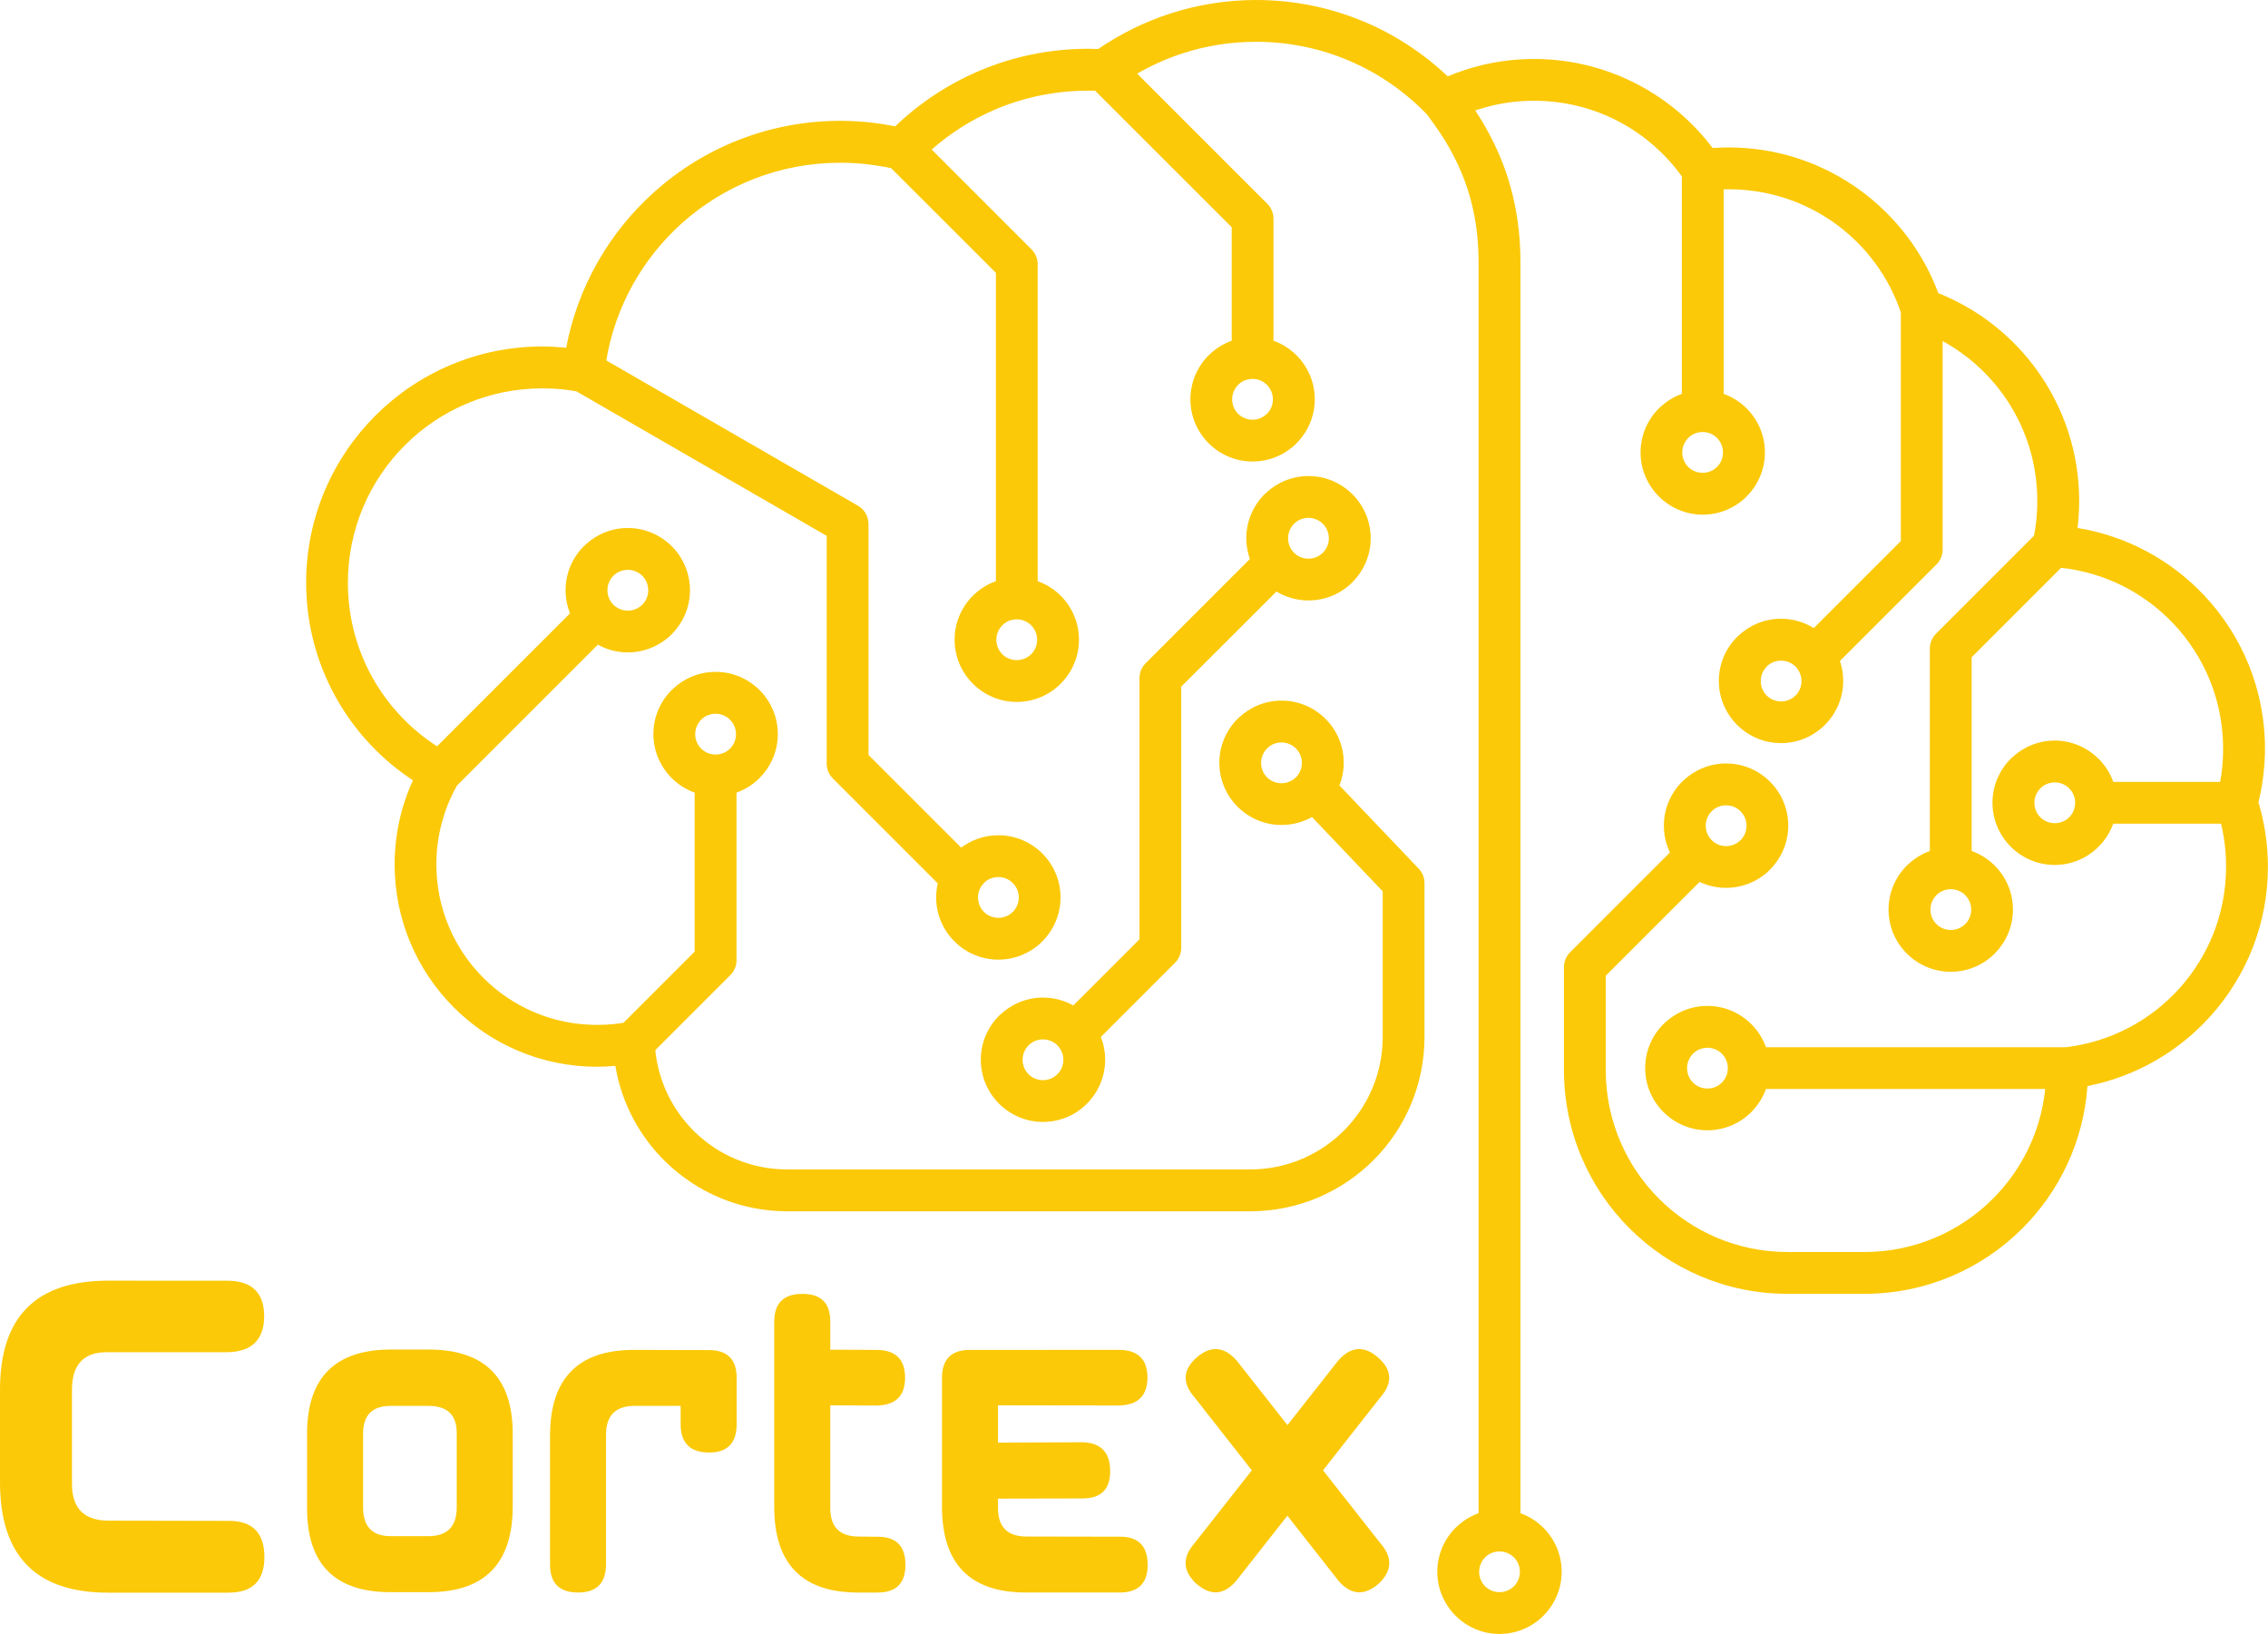 <?xml version="1.0" encoding="UTF-8" standalone="no"?>
<!-- Created with Inkscape (http://www.inkscape.org/) -->

<svg width="78.277mm" height="56.391mm" viewBox="0 0 78.277 56.391" version="1.1" id="svg1" xmlns="http://www.w3.org/2000/svg" xmlns:svg="http://www.w3.org/2000/svg">
  <defs id="defs1" />
  <path id="path3" d="m 52.251,53.747 c -0.127,-0.127 -0.303,-0.206 -0.497,-0.206 -0.183,0 -0.349,0.068 -0.472,0.179 l -0.025,0.027 c -0.127,0.127 -0.206,0.303 -0.206,0.497 0,0.196 0.078,0.372 0.203,0.498 l 0.003,0.002 c 0.125,0.125 0.302,0.203 0.498,0.203 0.194,0 0.37,-0.079 0.497,-0.206 l 0.001,0.001 0.001,-0.001 c 0.125,-0.125 0.203,-0.302 0.203,-0.498 0,-0.194 -0.079,-0.371 -0.206,-0.497 z M 22.167,19.871 c -0.127,-0.127 -0.303,-0.206 -0.498,-0.206 -0.183,0 -0.349,0.068 -0.472,0.179 l -0.026,0.027 c -0.127,0.127 -0.206,0.303 -0.206,0.498 0,0.196 0.078,0.372 0.203,0.498 l 0.003,0.003 c 0.125,0.125 0.301,0.203 0.498,0.203 0.194,0 0.371,-0.079 0.498,-0.206 l 0.001,9.37e-4 0.002,-9.37e-4 c 0.125,-0.125 0.203,-0.302 0.203,-0.498 0,-0.195 -0.079,-0.371 -0.206,-0.498 z m 3.028,4.967 c -0.127,-0.127 -0.303,-0.206 -0.498,-0.206 -0.183,0 -0.349,0.068 -0.472,0.179 l -0.025,0.027 c -0.127,0.127 -0.206,0.304 -0.206,0.498 0,0.196 0.078,0.372 0.204,0.498 l 0.003,0.003 c 0.125,0.125 0.302,0.203 0.498,0.203 0.194,0 0.37,-0.079 0.498,-0.206 l 0.001,9.37e-4 9.37e-4,-9.37e-4 c 0.125,-0.125 0.203,-0.301 0.203,-0.498 0,-0.194 -0.079,-0.371 -0.206,-0.498 z m 9.76,5.635 c -0.127,-0.127 -0.303,-0.206 -0.497,-0.206 -0.183,0 -0.349,0.068 -0.472,0.179 l -0.025,0.027 c -0.127,0.127 -0.206,0.303 -0.206,0.498 0,0.196 0.078,0.372 0.203,0.498 l 0.003,0.003 c 0.125,0.125 0.301,0.203 0.498,0.203 0.194,0 0.37,-0.079 0.497,-0.206 l 0.001,0.001 0.001,-0.001 c 0.125,-0.125 0.203,-0.301 0.203,-0.498 0,-0.194 -0.079,-0.37 -0.206,-0.498 z m 0.635,-8.893 c -0.127,-0.127 -0.304,-0.206 -0.498,-0.206 -0.183,0 -0.349,0.068 -0.472,0.179 l -0.026,0.027 c -0.127,0.127 -0.206,0.303 -0.206,0.498 0,0.196 0.078,0.372 0.204,0.498 l 0.002,0.003 c 0.125,0.125 0.302,0.203 0.498,0.203 0.194,0 0.371,-0.079 0.498,-0.206 l 9.37e-4,9.37e-4 9.37e-4,-9.37e-4 c 0.125,-0.125 0.203,-0.301 0.203,-0.498 0,-0.194 -0.079,-0.371 -0.206,-0.498 z m 9.137,4.249 c -0.127,-0.127 -0.303,-0.206 -0.498,-0.206 -0.183,0 -0.349,0.068 -0.472,0.179 l -0.026,0.027 c -0.127,0.127 -0.206,0.303 -0.206,0.497 0,0.196 0.078,0.372 0.203,0.498 l 0.003,0.003 c 0.125,0.125 0.301,0.203 0.498,0.203 0.195,0 0.371,-0.079 0.498,-0.206 l 9.37e-4,9.37e-4 9.38e-4,-9.37e-4 c 0.014,-0.014 0.027,-0.028 0.04,-0.043 l 2.77e-4,-3.93e-4 0.001,-0.002 0.017,-0.021 c 0.091,-0.118 0.145,-0.268 0.145,-0.431 0,-0.194 -0.079,-0.37 -0.206,-0.497 z M 43.728,13.282 c -0.127,-0.127 -0.303,-0.206 -0.498,-0.206 -0.183,0 -0.348,0.068 -0.472,0.179 l -0.026,0.027 c -0.127,0.127 -0.206,0.303 -0.206,0.498 0,0.196 0.078,0.372 0.203,0.498 l 0.003,0.003 c 0.125,0.125 0.301,0.203 0.498,0.203 0.194,0 0.371,-0.079 0.498,-0.206 l 0.001,0.001 9.37e-4,-0.001 c 0.125,-0.125 0.203,-0.301 0.203,-0.498 0,-0.194 -0.079,-0.371 -0.206,-0.498 z m -7.232,22.794 c -0.127,-0.127 -0.303,-0.206 -0.498,-0.206 -0.183,0 -0.349,0.068 -0.472,0.179 l -0.026,0.027 c -0.127,0.127 -0.206,0.303 -0.206,0.497 0,0.196 0.078,0.372 0.203,0.498 l 0.002,0.003 c 0.125,0.125 0.302,0.203 0.498,0.203 0.195,0 0.371,-0.079 0.498,-0.206 l 0.001,0.001 9.37e-4,-0.001 c 0.125,-0.125 0.203,-0.301 0.203,-0.498 0,-0.194 -0.079,-0.37 -0.206,-0.497 z M 59.263,15.115 c -0.127,-0.127 -0.304,-0.206 -0.498,-0.206 -0.183,0 -0.349,0.068 -0.472,0.179 l -0.026,0.027 c -0.127,0.127 -0.206,0.303 -0.206,0.498 0,0.196 0.078,0.372 0.203,0.498 l 0.002,0.003 c 0.125,0.125 0.302,0.203 0.498,0.203 0.194,0 0.371,-0.079 0.498,-0.206 l 0.001,0.001 0.001,-0.001 c 0.125,-0.125 0.203,-0.301 0.203,-0.498 0,-0.194 -0.079,-0.371 -0.206,-0.498 z m 2.707,7.89 c -0.127,-0.127 -0.303,-0.206 -0.497,-0.206 -0.183,0 -0.349,0.068 -0.472,0.179 l -0.025,0.027 c -0.127,0.127 -0.206,0.304 -0.206,0.498 0,0.196 0.078,0.372 0.203,0.498 l 0.003,0.003 c 0.125,0.125 0.301,0.203 0.498,0.203 0.194,0 0.371,-0.079 0.497,-0.206 l 0.001,0.001 9.37e-4,-0.001 c 0.125,-0.125 0.203,-0.301 0.203,-0.498 0,-0.151 -0.047,-0.29 -0.128,-0.405 l -0.001,-0.003 -0.005,-0.007 c -0.021,-0.03 -0.045,-0.058 -0.071,-0.084 z m -2.541,13.36 c -0.127,-0.127 -0.304,-0.206 -0.498,-0.206 -0.183,0 -0.349,0.068 -0.472,0.179 l -0.026,0.027 c -0.127,0.127 -0.206,0.303 -0.206,0.498 0,0.196 0.078,0.372 0.203,0.498 l 0.003,0.002 c 0.125,0.125 0.301,0.203 0.498,0.203 0.194,0 0.371,-0.079 0.498,-0.206 l 4.69e-4,4.68e-4 0.001,-4.68e-4 c 0.125,-0.126 0.203,-0.302 0.203,-0.498 0,-0.195 -0.079,-0.371 -0.206,-0.498 z m 8.399,-5.472 c -0.127,-0.127 -0.303,-0.206 -0.498,-0.206 -0.183,0 -0.349,0.068 -0.472,0.179 l -0.025,0.027 c -0.127,0.127 -0.206,0.303 -0.206,0.498 0,0.196 0.078,0.372 0.203,0.497 l 0.003,0.003 c 0.125,0.125 0.301,0.203 0.497,0.203 0.195,0 0.371,-0.079 0.498,-0.206 l 9.37e-4,0.001 0.001,-0.001 c 0.125,-0.125 0.203,-0.301 0.203,-0.497 0,-0.195 -0.079,-0.371 -0.206,-0.498 z m 3.586,-3.688 c -0.125,-0.125 -0.301,-0.203 -0.497,-0.203 -0.183,0 -0.349,0.068 -0.472,0.179 l -0.025,0.027 c -0.127,0.127 -0.206,0.303 -0.206,0.497 0,0.196 0.078,0.372 0.203,0.498 l 0.003,0.002 c 0.125,0.126 0.301,0.203 0.498,0.203 0.196,0 0.372,-0.078 0.497,-0.203 l 0.003,-0.002 c 0.125,-0.125 0.203,-0.302 0.203,-0.498 0,-0.194 -0.079,-0.371 -0.206,-0.497 l 0.001,-0.001 z M 44.575,18.971 c 0.015,0.018 0.029,0.038 0.043,0.057 0.013,0.016 0.027,0.031 0.042,0.046 l 0.002,0.003 c 0.126,0.125 0.302,0.203 0.498,0.203 0.195,0 0.371,-0.079 0.498,-0.206 l 9.37e-4,0.001 4.68e-4,-0.001 c 0.125,-0.125 0.204,-0.301 0.204,-0.498 0,-0.194 -0.079,-0.371 -0.206,-0.498 -0.127,-0.127 -0.303,-0.206 -0.498,-0.206 -0.183,0 -0.349,0.068 -0.472,0.179 l -0.026,0.027 c -0.127,0.127 -0.206,0.303 -0.206,0.498 0,0.147 0.044,0.283 0.119,0.395 z m -7.531,15.728 c -0.31,-0.173 -0.666,-0.272 -1.046,-0.272 -0.567,0 -1.085,0.223 -1.471,0.586 -0.016,0.013 -0.032,0.028 -0.047,0.042 -0.389,0.389 -0.629,0.926 -0.629,1.518 0,0.586 0.237,1.119 0.622,1.508 l 0.007,0.007 9.37e-4,0.001 9.37e-4,0.001 c 0.39,0.389 0.926,0.629 1.515,0.629 0.592,0 1.129,-0.241 1.517,-0.629 l -9.37e-4,-0.001 c 0.389,-0.39 0.63,-0.926 0.63,-1.516 0,-0.278 -0.053,-0.543 -0.149,-0.787 l 2.563,-2.563 c 0.141,-0.141 0.211,-0.326 0.211,-0.51 v 0 -9.016 L 44.055,20.414 c 0.323,0.196 0.702,0.308 1.105,0.308 0.593,0 1.13,-0.241 1.518,-0.629 l -9.38e-4,-9.37e-4 c 0.389,-0.39 0.63,-0.926 0.63,-1.516 0,-0.592 -0.24,-1.129 -0.629,-1.518 -0.388,-0.388 -0.925,-0.629 -1.518,-0.629 -0.567,0 -1.085,0.223 -1.47,0.586 -0.016,0.014 -0.032,0.028 -0.047,0.043 -0.388,0.388 -0.629,0.925 -0.629,1.518 0,0.251 0.044,0.492 0.124,0.716 l -3.59,3.59 c -0.136,0.131 -0.22,0.315 -0.22,0.518 v 9.016 z m 22.01,-5.729 0.028,0.027 0.022,0.024 c 0.123,0.111 0.289,0.179 0.471,0.179 0.194,0 0.371,-0.079 0.498,-0.206 l 0.001,9.37e-4 9.37e-4,-9.37e-4 c 0.125,-0.125 0.204,-0.301 0.204,-0.498 0,-0.194 -0.079,-0.371 -0.206,-0.498 -0.127,-0.127 -0.303,-0.206 -0.498,-0.206 -0.183,0 -0.349,0.068 -0.472,0.179 l -0.026,0.027 c -0.127,0.127 -0.206,0.303 -0.206,0.498 0,0.185 0.069,0.351 0.182,0.475 z m -6.58,23.252 c 0.303,0.108 0.574,0.282 0.796,0.504 0.388,0.388 0.629,0.925 0.629,1.517 0,0.59 -0.241,1.127 -0.63,1.516 l 0.001,0.001 c -0.388,0.388 -0.926,0.629 -1.517,0.629 -0.59,0 -1.126,-0.241 -1.515,-0.629 l -9.37e-4,-0.001 -9.37e-4,-0.001 -0.007,-0.007 c -0.384,-0.389 -0.622,-0.922 -0.622,-1.508 0,-0.592 0.24,-1.129 0.629,-1.517 0.015,-0.015 0.03,-0.029 0.046,-0.043 0.214,-0.201 0.468,-0.36 0.749,-0.461 V 9.047 c 0,-0.895 -0.122,-1.721 -0.372,-2.498 C 50.408,5.768 50.027,5.026 49.508,4.304 L 49.262,3.961 c -0.754,-0.786 -1.665,-1.422 -2.682,-1.859 -0.989,-0.425 -2.081,-0.66 -3.228,-0.66 -0.887,0 -1.739,0.14 -2.533,0.398 -0.553,0.18 -1.079,0.416 -1.571,0.701 l 4.493,4.493 c 0.141,0.141 0.211,0.326 0.211,0.51 h 3.94e-4 v 4.214 c 0.302,0.108 0.573,0.282 0.796,0.505 0.389,0.388 0.629,0.925 0.629,1.518 0,0.59 -0.241,1.127 -0.63,1.516 l 4.68e-4,0.001 c -0.388,0.388 -0.925,0.629 -1.517,0.629 -0.589,0 -1.126,-0.24 -1.515,-0.629 l -9.37e-4,-0.001 -0.001,-0.001 -0.007,-0.007 c -0.385,-0.389 -0.622,-0.922 -0.622,-1.508 0,-0.592 0.241,-1.129 0.629,-1.518 0.015,-0.015 0.031,-0.029 0.047,-0.043 0.214,-0.202 0.468,-0.36 0.75,-0.461 V 7.842 L 37.797,3.13 c -0.041,-5.622e-4 -0.117,-0.001 -0.243,-0.001 -1.142,0 -2.227,0.232 -3.21,0.651 -0.803,0.343 -1.542,0.811 -2.189,1.38 l 3.448,3.448 c 0.14,0.141 0.211,0.326 0.211,0.51 v 0 10.938 c 0.303,0.108 0.573,0.282 0.796,0.504 0.388,0.388 0.629,0.925 0.629,1.518 0,0.59 -0.241,1.127 -0.63,1.516 l 0.001,0.001 c -0.389,0.388 -0.926,0.629 -1.517,0.629 -0.59,0 -1.126,-0.24 -1.515,-0.629 l -0.001,-0.001 -9.37e-4,-9.37e-4 -0.007,-0.007 c -0.385,-0.389 -0.622,-0.922 -0.622,-1.508 0,-0.592 0.24,-1.129 0.629,-1.518 0.015,-0.015 0.031,-0.029 0.047,-0.043 0.213,-0.202 0.468,-0.36 0.749,-0.461 V 9.416 L 30.758,5.804 c -0.248,-0.054 -0.505,-0.097 -0.772,-0.129 -0.32,-0.039 -0.65,-0.059 -0.987,-0.059 -2.099,0 -4.012,0.788 -5.459,2.082 -1.354,1.212 -2.302,2.869 -2.615,4.74 l 8.69,5.017 c 0.23,0.133 0.359,0.375 0.359,0.623 h 0.002 v 7.977 l 3.198,3.198 c 0.359,-0.269 0.804,-0.428 1.283,-0.428 0.592,0 1.129,0.241 1.517,0.629 0.388,0.389 0.629,0.925 0.629,1.518 0,0.59 -0.241,1.127 -0.63,1.516 l 9.38e-4,0.001 c -0.388,0.388 -0.925,0.629 -1.517,0.629 -0.589,0 -1.126,-0.24 -1.515,-0.629 l -9.37e-4,-0.001 -0.001,-9.37e-4 -0.007,-0.007 c -0.385,-0.389 -0.622,-0.922 -0.622,-1.508 0,-0.167 0.019,-0.33 0.055,-0.486 l -3.614,-3.614 c -0.135,-0.131 -0.219,-0.314 -0.219,-0.518 v -7.861 L 19.894,13.505 c -0.179,-0.032 -0.356,-0.057 -0.527,-0.073 -0.197,-0.019 -0.414,-0.029 -0.65,-0.029 -1.853,0 -3.531,0.751 -4.745,1.965 -1.214,1.214 -1.965,2.892 -1.965,4.744 0,1.26 0.345,2.437 0.944,3.439 0.532,0.889 1.264,1.645 2.134,2.206 l 4.59,-4.59 c -0.1,-0.247 -0.155,-0.517 -0.155,-0.798 0,-0.592 0.241,-1.129 0.629,-1.518 0.015,-0.015 0.03,-0.029 0.047,-0.043 0.385,-0.363 0.903,-0.586 1.471,-0.586 0.592,0 1.129,0.241 1.518,0.629 0.388,0.388 0.629,0.925 0.629,1.518 0,0.59 -0.241,1.127 -0.63,1.516 l 0.002,0.001 c -0.388,0.388 -0.925,0.629 -1.518,0.629 -0.374,0 -0.726,-0.097 -1.033,-0.267 l -4.862,4.861 c -0.221,0.39 -0.396,0.815 -0.519,1.266 -0.126,0.464 -0.193,0.952 -0.193,1.457 0,1.53 0.62,2.915 1.622,3.916 1.002,1.002 2.387,1.622 3.917,1.622 0.204,0 0.394,-0.009 0.569,-0.027 v 3.84e-4 l 0.003,-3.84e-4 c 0.118,-0.012 0.234,-0.028 0.349,-0.047 l 2.454,-2.454 v -5.488 c -0.301,-0.108 -0.571,-0.282 -0.793,-0.504 l -10e-4,-9.37e-4 -0.001,-0.001 -0.007,-0.007 c -0.384,-0.389 -0.622,-0.922 -0.622,-1.508 0,-0.592 0.24,-1.129 0.629,-1.517 0.015,-0.015 0.031,-0.029 0.047,-0.043 0.385,-0.363 0.903,-0.586 1.471,-0.586 0.592,0 1.129,0.24 1.518,0.629 0.388,0.388 0.629,0.925 0.629,1.517 0,0.59 -0.241,1.127 -0.63,1.516 l 0.001,9.37e-4 c -0.223,0.223 -0.494,0.397 -0.796,0.505 v 5.785 0 c 0,0.185 -0.07,0.369 -0.211,0.51 l -2.592,2.592 c 0.109,1.107 0.615,2.099 1.373,2.833 0.821,0.794 1.941,1.283 3.178,1.283 h 15.982 c 1.262,0 2.406,-0.512 3.233,-1.339 0.827,-0.827 1.339,-1.97 1.339,-3.233 v -5.027 l -2.441,-2.563 c -0.311,0.175 -0.67,0.274 -1.051,0.274 -0.589,0 -1.126,-0.24 -1.515,-0.628 l -0.001,-0.001 -0.001,-0.001 -0.007,-0.007 c -0.385,-0.389 -0.622,-0.922 -0.622,-1.508 0,-0.592 0.241,-1.129 0.629,-1.517 0.015,-0.015 0.031,-0.029 0.047,-0.043 0.385,-0.363 0.903,-0.586 1.471,-0.586 0.592,0 1.129,0.24 1.517,0.629 0.389,0.388 0.629,0.925 0.629,1.517 0,0.275 -0.053,0.539 -0.148,0.781 l 2.736,2.872 c 0.132,0.14 0.198,0.318 0.198,0.496 h 0.001 v 5.313 c 0,1.661 -0.673,3.165 -1.762,4.253 -1.088,1.088 -2.593,1.762 -4.253,1.762 h -15.982 c -1.623,0 -3.097,-0.645 -4.181,-1.694 -0.903,-0.873 -1.533,-2.029 -1.748,-3.325 -0.219,0.02 -0.431,0.031 -0.636,0.031 -1.928,0 -3.673,-0.782 -4.937,-2.045 -1.263,-1.263 -2.045,-3.009 -2.045,-4.937 0,-0.634 0.085,-1.249 0.244,-1.835 0.1,-0.367 0.23,-0.724 0.388,-1.068 -1.031,-0.677 -1.899,-1.581 -2.533,-2.642 -0.732,-1.224 -1.153,-2.654 -1.153,-4.178 0,-2.251 0.913,-4.289 2.388,-5.764 1.475,-1.475 3.513,-2.388 5.764,-2.388 0.249,0 0.511,0.014 0.785,0.04 l 0.038,0.004 c 0.401,-2.12 1.497,-3.994 3.041,-5.377 1.705,-1.526 3.954,-2.454 6.417,-2.454 0.388,0 0.774,0.024 1.156,0.07 0.246,0.03 0.493,0.07 0.741,0.12 0.832,-0.797 1.808,-1.447 2.885,-1.907 1.161,-0.496 2.437,-0.77 3.774,-0.77 0.041,0 0.149,0.003 0.3,0.007 l 0.003,1.335e-4 v -1.335e-4 l 0.044,0.002 C 38.659,1.175 39.49,0.759 40.375,0.472 41.315,0.165 42.317,0 43.353,0 c 1.347,0 2.631,0.278 3.797,0.779 1.048,0.45 2,1.082 2.818,1.856 0.388,-0.163 0.79,-0.295 1.203,-0.393 0.572,-0.135 1.167,-0.207 1.775,-0.207 1.309,0 2.546,0.329 3.632,0.909 0.994,0.531 1.858,1.273 2.531,2.165 l 0.059,-0.004 c 0.179,-0.011 0.345,-0.017 0.496,-0.017 1.695,0 3.264,0.55 4.541,1.481 1.214,0.886 2.161,2.117 2.693,3.548 1.39,0.554 2.58,1.499 3.434,2.699 0.899,1.263 1.428,2.807 1.428,4.471 0,0.286 -0.017,0.576 -0.049,0.867 l -0.008,0.066 c 1.71,0.279 3.231,1.118 4.367,2.323 1.304,1.382 2.103,3.245 2.103,5.293 0,0.342 -0.025,0.69 -0.072,1.04 -0.037,0.275 -0.089,0.546 -0.155,0.811 0.097,0.323 0.174,0.654 0.228,0.99 0.066,0.41 0.1,0.821 0.1,1.231 0,1.971 -0.742,3.772 -1.963,5.138 -1.098,1.23 -2.584,2.106 -4.266,2.435 -0.135,1.912 -0.966,3.633 -2.242,4.909 -1.397,1.397 -3.327,2.261 -5.458,2.261 h -2.647 c -2.131,0 -4.061,-0.864 -5.459,-2.261 -1.397,-1.397 -2.261,-3.327 -2.261,-5.458 v -3.557 c 0,-0.203 0.084,-0.387 0.219,-0.518 l 3.439,-3.439 c -0.135,-0.28 -0.21,-0.594 -0.21,-0.924 0,-0.592 0.241,-1.129 0.629,-1.517 0.015,-0.015 0.031,-0.029 0.047,-0.043 0.386,-0.363 0.903,-0.586 1.471,-0.586 0.592,0 1.129,0.24 1.517,0.629 0.388,0.388 0.629,0.925 0.629,1.517 0,0.59 -0.241,1.127 -0.63,1.516 l 0.001,0.001 c -0.388,0.389 -0.925,0.629 -1.517,0.629 -0.326,0 -0.636,-0.073 -0.914,-0.205 l -3.239,3.238 v 3.258 c 0,1.733 0.703,3.303 1.838,4.438 1.136,1.136 2.705,1.839 4.439,1.839 h 2.647 c 1.733,0 3.303,-0.703 4.438,-1.839 0.992,-0.992 1.654,-2.314 1.805,-3.787 h -9.638 c -0.109,0.301 -0.282,0.572 -0.505,0.795 l 9.37e-4,0.001 c -0.388,0.389 -0.925,0.629 -1.518,0.629 -0.589,0 -1.125,-0.24 -1.515,-0.629 l -9.37e-4,-0.001 -0.001,-9.37e-4 -0.007,-0.007 c -0.384,-0.389 -0.622,-0.922 -0.622,-1.508 0,-0.592 0.241,-1.129 0.629,-1.517 0.015,-0.015 0.03,-0.029 0.046,-0.043 0.385,-0.363 0.903,-0.586 1.471,-0.586 0.592,0 1.129,0.24 1.518,0.629 0.222,0.222 0.397,0.494 0.505,0.796 h 10.359 c 1.557,-0.186 2.938,-0.942 3.93,-2.052 0.989,-1.108 1.591,-2.572 1.591,-4.18 0,-0.352 -0.026,-0.688 -0.078,-1.005 -0.026,-0.162 -0.058,-0.32 -0.096,-0.477 h -3.721 c -0.108,0.301 -0.282,0.571 -0.504,0.793 l -9.37e-4,0.001 -0.001,9.37e-4 -0.007,0.007 c -0.389,0.385 -0.922,0.622 -1.508,0.622 -0.589,0 -1.126,-0.24 -1.515,-0.629 l -0.001,-9.37e-4 -9.37e-4,-0.001 -0.007,-0.007 c -0.385,-0.389 -0.622,-0.922 -0.622,-1.508 0,-0.592 0.24,-1.129 0.629,-1.517 0.015,-0.015 0.031,-0.029 0.046,-0.043 0.386,-0.363 0.904,-0.586 1.471,-0.586 0.59,0 1.127,0.241 1.516,0.63 l 9.37e-4,-0.001 c 0.223,0.223 0.397,0.494 0.505,0.796 h 3.689 c 0.018,-0.099 0.034,-0.199 0.048,-0.299 0.036,-0.267 0.055,-0.55 0.055,-0.848 0,-1.668 -0.65,-3.184 -1.709,-4.307 -0.998,-1.058 -2.359,-1.77 -3.883,-1.934 l -3.087,3.087 v 6.686 c 0.302,0.108 0.573,0.282 0.796,0.505 0.389,0.389 0.629,0.925 0.629,1.518 0,0.59 -0.241,1.127 -0.63,1.516 l 9.37e-4,0.001 c -0.388,0.388 -0.925,0.629 -1.518,0.629 -0.589,0 -1.125,-0.24 -1.515,-0.629 l -0.001,-0.001 -9.37e-4,-4.68e-4 -0.007,-0.007 c -0.385,-0.389 -0.622,-0.922 -0.622,-1.508 0,-0.592 0.24,-1.129 0.629,-1.518 0.015,-0.015 0.031,-0.029 0.047,-0.043 0.214,-0.201 0.468,-0.36 0.749,-0.461 v -6.988 h 2.81e-4 c 0,-0.185 0.071,-0.369 0.211,-0.51 l 3.384,-3.384 c 0.031,-0.16 0.056,-0.325 0.075,-0.494 0.025,-0.226 0.038,-0.463 0.038,-0.71 0,-1.358 -0.429,-2.613 -1.158,-3.637 -0.551,-0.774 -1.272,-1.418 -2.109,-1.876 v 7.198 c 0,0.203 -0.084,0.387 -0.22,0.518 l -3.325,3.325 c 0.073,0.216 0.113,0.447 0.113,0.688 0,0.59 -0.241,1.127 -0.63,1.516 l 0.001,0.001 c -0.389,0.388 -0.925,0.629 -1.517,0.629 -0.589,0 -1.126,-0.24 -1.515,-0.629 l -0.001,-0.001 -0.001,-9.37e-4 -0.007,-0.007 c -0.385,-0.389 -0.622,-0.922 -0.622,-1.508 0,-0.592 0.241,-1.129 0.629,-1.517 0.015,-0.015 0.031,-0.029 0.047,-0.043 0.385,-0.363 0.903,-0.586 1.471,-0.586 0.415,0 0.802,0.118 1.13,0.322 l 3.005,-3.005 V 10.782 C 65.189,9.546 64.395,8.484 63.363,7.731 62.328,6.977 61.051,6.532 59.666,6.532 c -0.062,0 -0.121,5.154e-4 -0.177,0.002 v 7.058 c 0.303,0.108 0.574,0.282 0.796,0.505 0.388,0.388 0.629,0.925 0.629,1.518 0,0.59 -0.241,1.127 -0.63,1.516 l 9.37e-4,9.37e-4 c -0.388,0.389 -0.925,0.629 -1.517,0.629 -0.589,0 -1.125,-0.24 -1.515,-0.629 l -0.001,-9.37e-4 -0.001,-9.37e-4 -0.007,-0.007 c -0.385,-0.389 -0.622,-0.922 -0.622,-1.508 0,-0.592 0.241,-1.129 0.629,-1.518 0.015,-0.015 0.031,-0.029 0.047,-0.043 0.214,-0.201 0.468,-0.36 0.749,-0.461 V 6.088 c -0.56,-0.778 -1.294,-1.422 -2.143,-1.876 -0.878,-0.469 -1.884,-0.735 -2.956,-0.735 -0.501,0 -0.986,0.058 -1.449,0.167 -0.199,0.047 -0.393,0.103 -0.583,0.168 0.488,0.738 0.859,1.499 1.116,2.297 0.299,0.929 0.445,1.9 0.445,2.937 v 43.176 0" style="fill:#fbc907;fill-opacity:1;fill-rule:evenodd;stroke:none;stroke-width:0.014" />
  <path id="path19" style="font-size:16.961px;line-height:1.25;font-family:'Airstrip Four';-inkscape-font-specification:'Airstrip Four';letter-spacing:0px;word-spacing:0px;fill:#fbc907;stroke-width:0.471" d="M 3.726,44.197 C 1.242,44.197 0,45.45 0,47.957 v 3.197 c 0,2.54 1.242,3.81 3.726,3.81 h 4.157 c 0.828,0 1.242,-0.409 1.242,-1.226 0,-0.834 -0.406,-1.251 -1.217,-1.251 l -4.157,-0.008 c -0.845,0 -1.267,-0.422 -1.267,-1.267 v -3.246 c 0,-0.872 0.403,-1.306 1.209,-1.3 h 4.157 c 0.839,-0.017 1.262,-0.428 1.267,-1.234 0,-0.828 -0.433,-1.24 -1.3,-1.234 z m 23.961,0.457 c -0.644,0 -0.966,0.322 -0.966,0.966 v 6.377 c 0,1.975 0.966,2.963 2.899,2.963 h 0.664 c 0.644,0 0.966,-0.318 0.966,-0.953 0,-0.648 -0.318,-0.973 -0.953,-0.973 l -0.657,-0.006 c -0.657,0 -0.985,-0.329 -0.985,-0.986 v -3.542 l 1.604,0.006 c 0.653,-0.013 0.979,-0.333 0.979,-0.96 0,-0.644 -0.337,-0.964 -1.011,-0.96 l -1.571,-0.007 v -0.96 c 0.004,-0.648 -0.318,-0.97 -0.966,-0.966 z m 14.319,1.905 c -0.232,-0.016 -0.47,0.083 -0.715,0.298 -0.472,0.421 -0.492,0.878 -0.058,1.372 l 1.972,2.514 -1.979,2.517 c -0.429,0.49 -0.408,0.956 0.065,1.398 0.49,0.421 0.945,0.391 1.366,-0.09 l 1.776,-2.26 1.774,2.26 c 0.425,0.481 0.882,0.511 1.372,0.09 0.472,-0.442 0.493,-0.908 0.064,-1.398 l -1.98,-2.518 1.974,-2.513 c 0.434,-0.494 0.412,-0.951 -0.065,-1.372 -0.485,-0.429 -0.947,-0.397 -1.385,0.097 l -1.752,2.228 -1.752,-2.228 c -0.219,-0.247 -0.444,-0.378 -0.676,-0.394 z m -28.503,0.014 c -1.937,0 -2.905,0.97 -2.905,2.911 v 2.564 c 0,1.932 0.96,2.899 2.879,2.899 h 1.32 c 1.932,0 2.899,-0.988 2.899,-2.963 v -2.505 c 0,-1.937 -0.97,-2.905 -2.911,-2.905 z m 8.38,0.013 c -1.932,0 -2.899,0.988 -2.899,2.963 v 4.444 c 0,0.644 0.322,0.966 0.966,0.966 0.644,0 0.966,-0.327 0.966,-0.979 v -4.47 c 0,-0.661 0.328,-0.992 0.985,-0.992 h 1.591 v 0.631 c 0,0.653 0.328,0.979 0.985,0.979 0.631,0 0.947,-0.327 0.947,-0.979 v -1.604 c 0,-0.636 -0.322,-0.953 -0.966,-0.953 z m 11.595,0 c -0.644,0 -0.966,0.322 -0.966,0.966 v 4.444 c 0,1.975 0.966,2.963 2.899,2.963 h 3.233 c 0.644,0 0.966,-0.318 0.966,-0.953 0,-0.648 -0.315,-0.973 -0.947,-0.973 l -3.234,-0.006 c -0.657,0 -0.985,-0.329 -0.985,-0.986 v -0.322 l 2.911,-0.006 c 0.644,0 0.964,-0.314 0.96,-0.941 0,-0.657 -0.326,-0.99 -0.979,-0.998 l -2.892,0.013 v -1.288 l 4.174,0.006 c 0.653,-0.013 0.981,-0.333 0.985,-0.96 0,-0.644 -0.337,-0.964 -1.011,-0.96 z M 13.484,48.518 h 1.301 c 0.653,0 0.979,0.312 0.979,0.934 v 2.57 c 0,0.661 -0.327,0.992 -0.979,0.992 h -1.301 c -0.636,0 -0.953,-0.331 -0.953,-0.992 v -2.544 c 0,-0.64 0.317,-0.96 0.953,-0.96 z" />
</svg>
